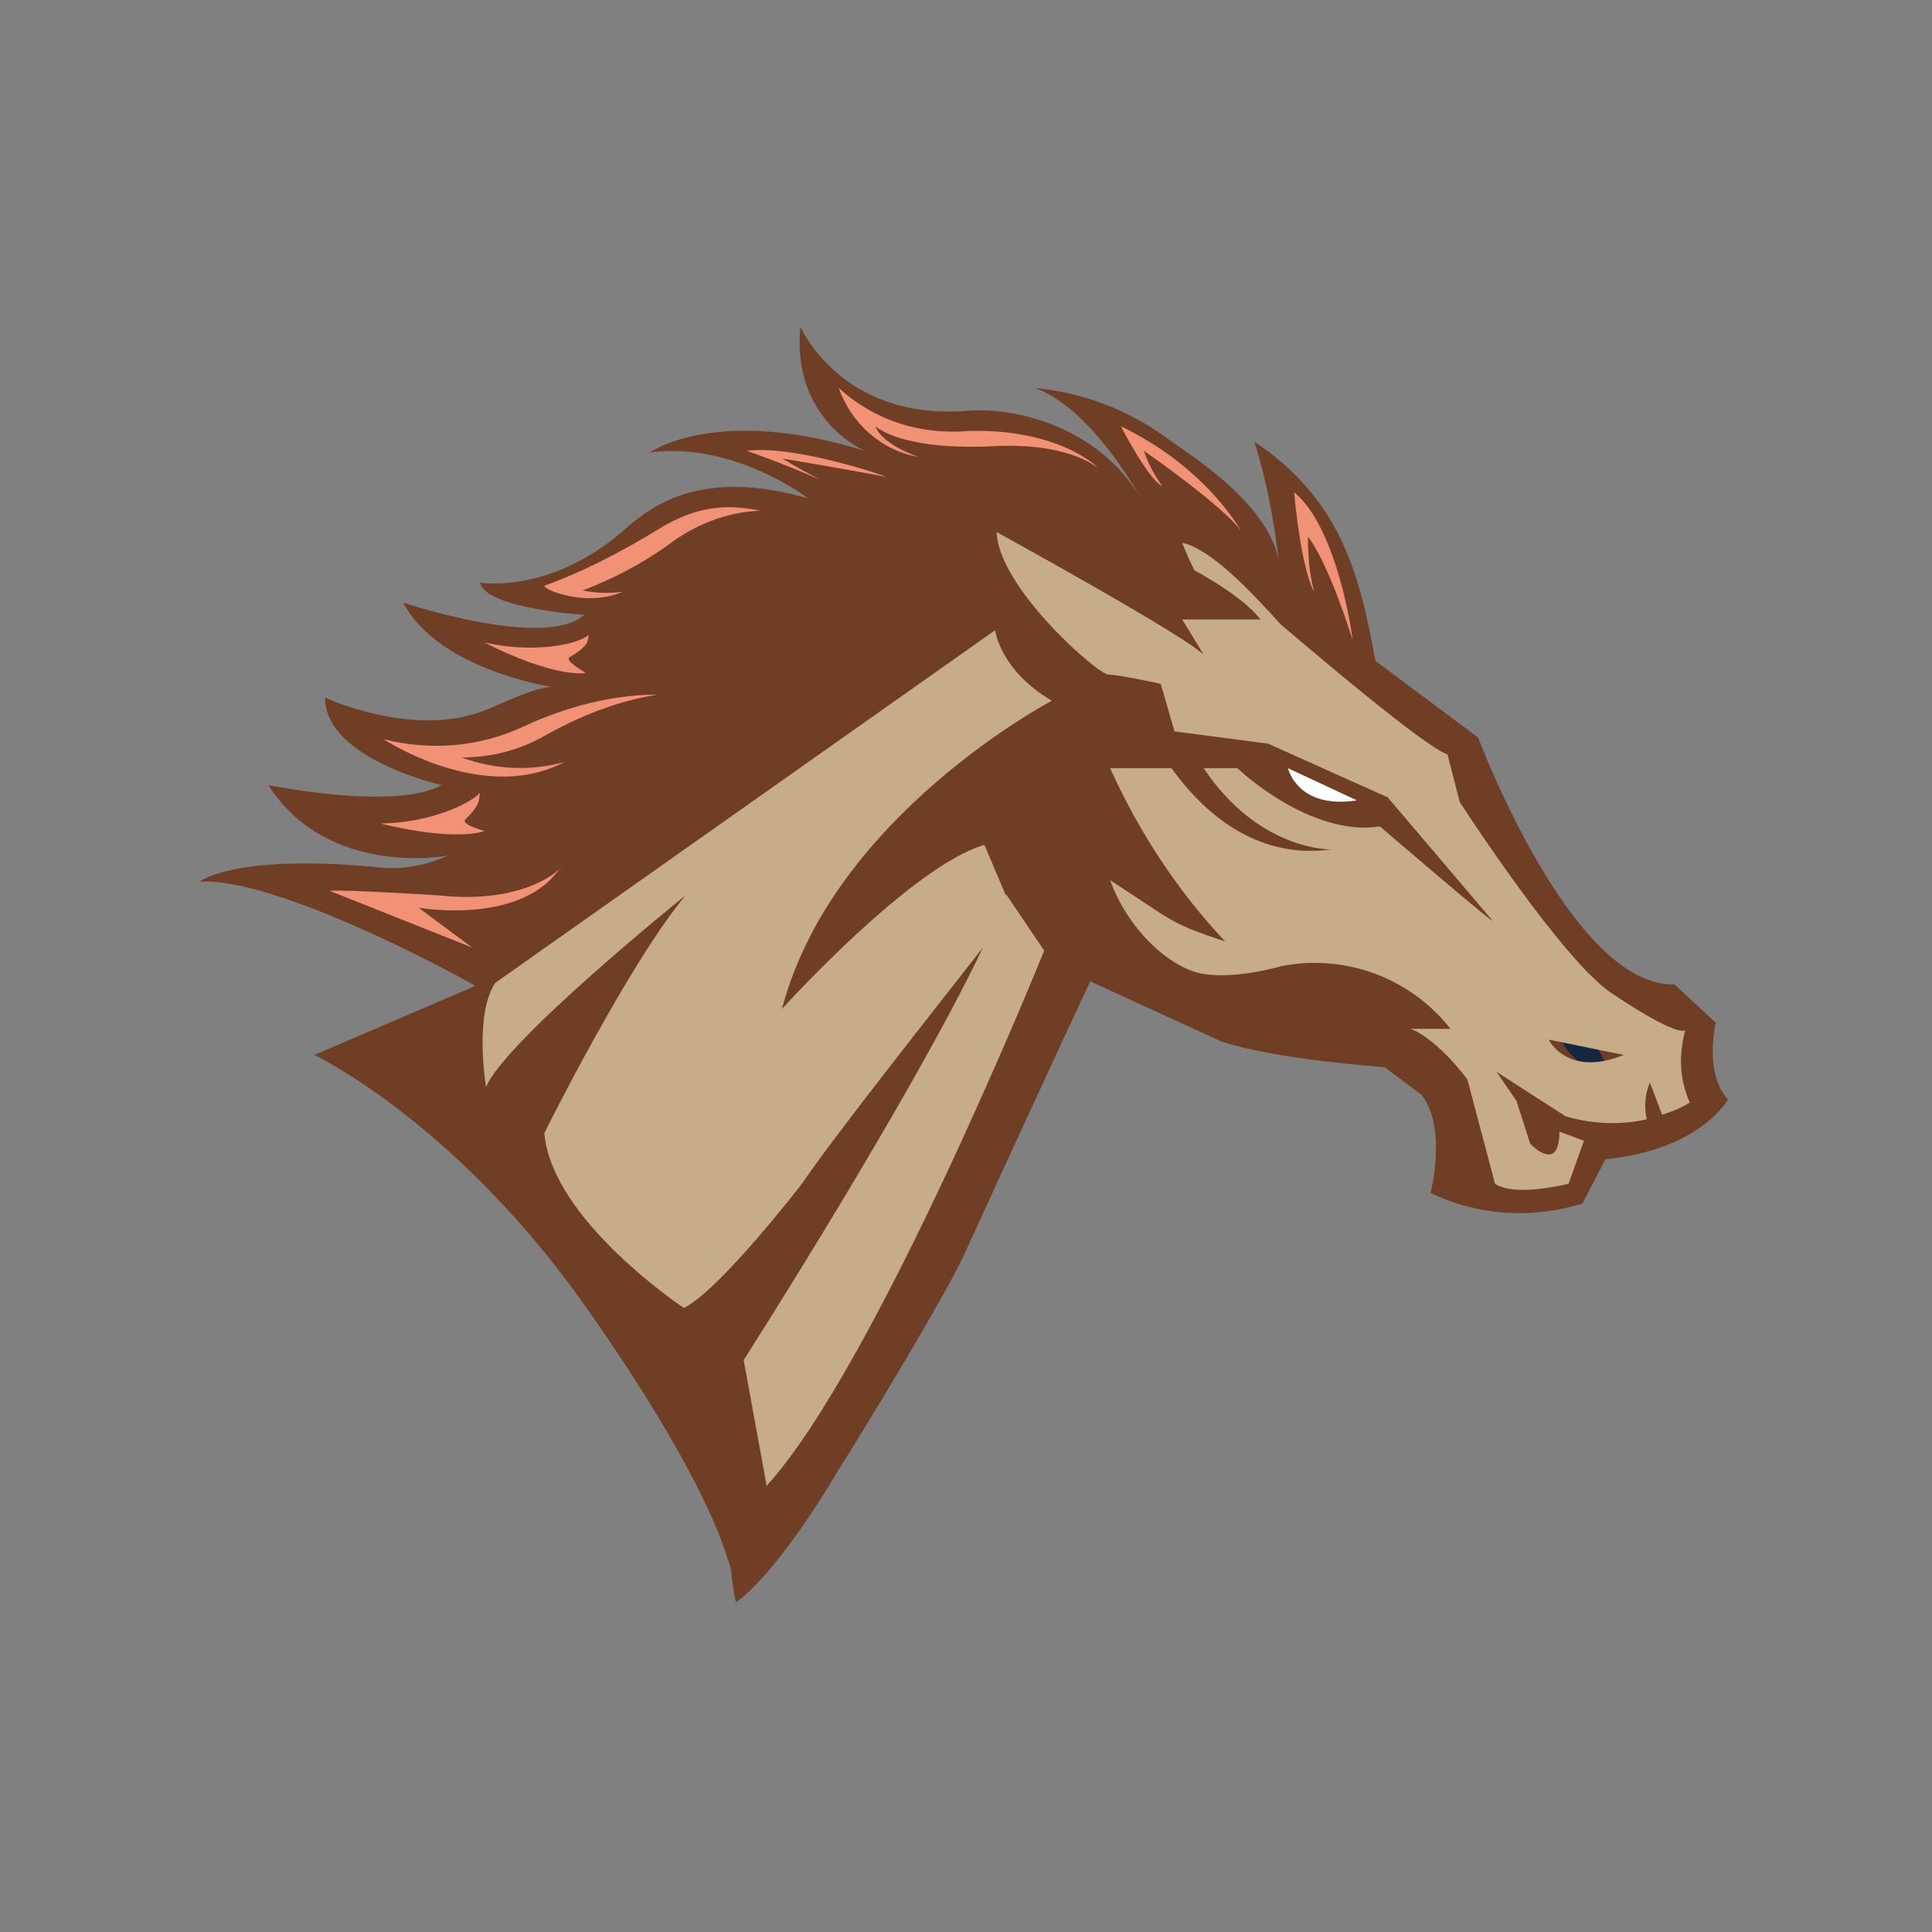<?xml version="1.0" encoding="utf-8"?>
<!-- Generator: Adobe Illustrator 24.3.0, SVG Export Plug-In . SVG Version: 6.00 Build 0)  -->
<svg version="1.1" id="Layer_1" xmlns="http://www.w3.org/2000/svg" xmlns:xlink="http://www.w3.org/1999/xlink" x="0px" y="0px"
	 viewBox="0 0 126 126" enable-background="new 0 0 126 126" xml:space="preserve">
<rect x="0" y="0" width="126" height="126" fill="#808080" stroke="none"/>
<g>
	<path fill="#6F3E25" d="M13,57.5c0,0,2.4-1.9,12-0.9c1.4,0.1,2.9-0.2,4.2-0.8c0,0-7.8,1.5-11.7-4.6c0,0,8.3,1.7,11.3,0
		c0,0-7.6-1.7-7.6-5.7c0,0,5.8,2.7,10.5,0.8c1-0.4,3.2-1.5,4.3-1.5c0,0-7.4-1.1-9.7-5.5c0,0,9.2,3.1,11.8,0.8c0,0-6.4-0.4-6.8-2.1
		c0,0,4.8,0.8,9.7-3.7c2.1-1.8,5.4-3.6,11.7-1.8c0,0-4.8-3.7-10.3-3c0,0,4.3-3.1,14-0.1c0,0-4.8-2-4.2-8.1c0,0,2.6,6.1,10.8,5.5
		c3.3-0.3,8.7,1.1,11.4,5.7c0,0-3.1-5.8-6.9-7.2c3.1,0.3,6,1.4,8.5,3.2c1,0.8,6.7,4.1,7.4,8.1c-0.3-2.6-0.8-5.3-1.6-7.8
		c5.7,3.8,6.9,8.8,7.9,14.3l6.7,5c0,0,6.1,16.3,12.8,16.1l2.7,2.5c0,0-0.8,3.3,0.8,5c0,0-1.8,3.3-8,3.9l-1.5,2.9
		c-3.3,1-6.8,0.8-9.9-0.7c0,0,1.1-4.3-0.6-6.4l-2.4-1.8c0,0-7.2-0.5-10.7-1.7l-8.5-3.9c0,0-3.6,7.7-8.3,18c-1.3,2.7-5.8,10.2-8.2,14
		c0,0-3.7,6.4-6.6,8.5c0,0-0.2-0.8-0.3-1.9c0-0.3-0.1-0.5-0.2-0.8c-1.5-5-6.3-12.3-8.9-16C30,73.3,20.5,68.8,20.5,68.8L31,64.3
		C29.3,63.3,17.9,57.2,13,57.5z"/>
	<path fill="#F19175" d="M35.5,48c2.3-1.3,4.8-2.3,7.4-2.7c-3,0-6,0.8-8.8,2.1c-2.8,1.3-6,1.6-9.1,0.8c0,0,6.5,4.3,11.8,1.5
		c-2.2,0.6-4.5,0.5-6.7-0.3C32.1,49.4,33.9,48.9,35.5,48z M28.7,58.4c0,0-6.2-0.4-7.2-0.3l9.3,3.7l-3.5-2.6c0,0,6.8,1.2,9.3-2.7
		C36.7,56.6,34.3,59,28.7,58.4z M37.1,42.9c1.3-0.8,1.2-1,1.3-1.5c-0.8,0.7-3.8,1.2-6.8,0.5c0,0,4.1,2.2,6.6,2
		C37.8,43.6,37,43.2,37.1,42.9z M30.3,53.5c1.1-1.1,0.9-1.3,1-1.8c-0.7,0.8-3.5,2-6.5,2c0,0,4.5,1.2,6.8,0.5
		C31,54,30.3,53.8,30.3,53.5z M40.6,38.6c-0.8,0.1-1.8,0.1-2.6-0.1c1.9-0.7,3.8-1.7,5.5-2.9c1.8-1.4,3.9-2.2,6.1-2.3
		c-1.7-0.3-3.8-0.6-6.8,1.3c-2.3,1.4-4.8,2.7-7.3,3.6C35.5,38.5,38.3,39.6,40.6,38.6z"/>
	<path fill="#14273F" d="M105.1,70.6c0,0-0.8-3.8-3.1-3.4C102,67.2,100.8,68.3,105.1,70.6z"/>
	<path fill="#FFFFFF" d="M88.5,52.2L84,50.1C84,50.1,84.6,52.8,88.5,52.2z"/>
	<path fill="#F19175" d="M73.1,27.8c0,0,1.8,3.5,2.7,3.9c-0.5-0.7-0.9-1.4-1.2-2.3c0,0,5.2,3.6,6.4,5.3C81,34.8,78.9,30.6,73.1,27.8
		z M88.2,41.7c0-0.3-1-7.3-3.8-9.6c0,0,0.4,4.8,1.3,6.5c-0.3-1.2-0.4-2.3-0.4-3.6C86.7,36.8,88.2,41.7,88.2,41.7z M48.7,29.4
		c0,0,2.6,0.9,4.8,1.9C52,30.5,51,29.9,51,29.9s4.2,0.7,6.8,1.2C57.9,31.1,51.9,29,48.7,29.4z M54.7,25.3c0.8,2.3,2.8,4.1,5.2,4.5
		c0,0-2.4-0.8-2.8-2c0,0,1.6,1.6,7.7,1.3c1.8-0.1,4.8,0,6.8,1.4c0,0-2.4-2.5-8.3-2.4C60,28.4,57,27.4,54.7,25.3z"/>
	<path fill="#C6AC87" d="M68.6,45.7c-3.4-2-3.7-4.6-3.7-4.6l-32.6,23c-1.4,2.1-0.6,6.8-0.6,6.8c1.2-3,13-12.5,13-12.5
		c-3.8,4.6-9.2,15.5-9.2,15.5c0.5,5.7,9.1,11.4,9.1,11.4c2.3-1.1,7.7-8.1,7.7-8.1c2.1-3.1,8.6-11.3,11.8-15.4
		c-4.6,9.7-15.6,26.9-15.6,26.9l1.5,8.2c7.2-7.9,18.1-34.9,18.1-34.9l-2.5-3.7v0.1l-1.4-3.3C59.4,56.5,51,65.8,51,65.8
		C54.3,53.2,68.6,45.7,68.6,45.7z"/>
	<path fill="#C6AC87" d="M109.9,67.2c-0.8,0.3-4.6-2.3-4.6-2.3c-3.2-1.9-10.1-12.6-10.1-12.6l-0.8-3.1c-1.5-0.5-8.9-6.8-10.9-8.5
		c-1.8-2-4.5-4.9-6.4-5.3c0,0,0.3,0.8,0.8,1.8c1.3,0.7,3.4,2,4.3,3.2h-5.1l1.4,2.3c-1.3-1.3-13.5-8-13.5-8c0.1,3.6,6.6,9.3,7.3,9.3
		s3.4,0.6,3.4,0.6l0.9,3.1l6.1,0.8l7.8,3.5c0,0,6.3,7.4,6.8,8c0.5,0.6-7.3-6.1-7.3-6.1c-4.6,0.7-9.3-3.8-9.3-3.8h-2.2
		c3.6,5.4,8.3,5.3,8.3,5.3c-5.8,0.8-9.3-3.8-10.4-5.3h-4c1.9,4.2,4.4,8,7.5,11.3c-3.6-1.2-3.2-1.2-7.5-4c1.1,3.1,3.8,5.7,6,6.1
		c2.2,0.4,5.2-0.5,5.2-0.5c4.2-0.8,8.4,0.8,11,4.1H92c1.8,0.7,3.7,3.3,3.7,3.3l1.8,6.8c1.3,0.9,4.8,0,4.8,0l1-2.8l-1.6-0.6
		c0,2.8-1.9,0.8-1.9,0.8l-0.9-2.8l-1.3-1.9c0,0,1.4,0.9,1.7,1.1l2.8,1.8c1.7,0.5,3.5,0.6,5.3,0.2c-0.2-0.8-0.1-1.7,0.2-2.4l0.8,2.1
		c0.6-0.2,1.2-0.4,1.8-0.8C109.5,70.3,109.5,68.8,109.9,67.2L109.9,67.2z M101,67.8l4.9,1C102.2,70.3,101,67.8,101,67.8z"/>
</g>
</svg>
